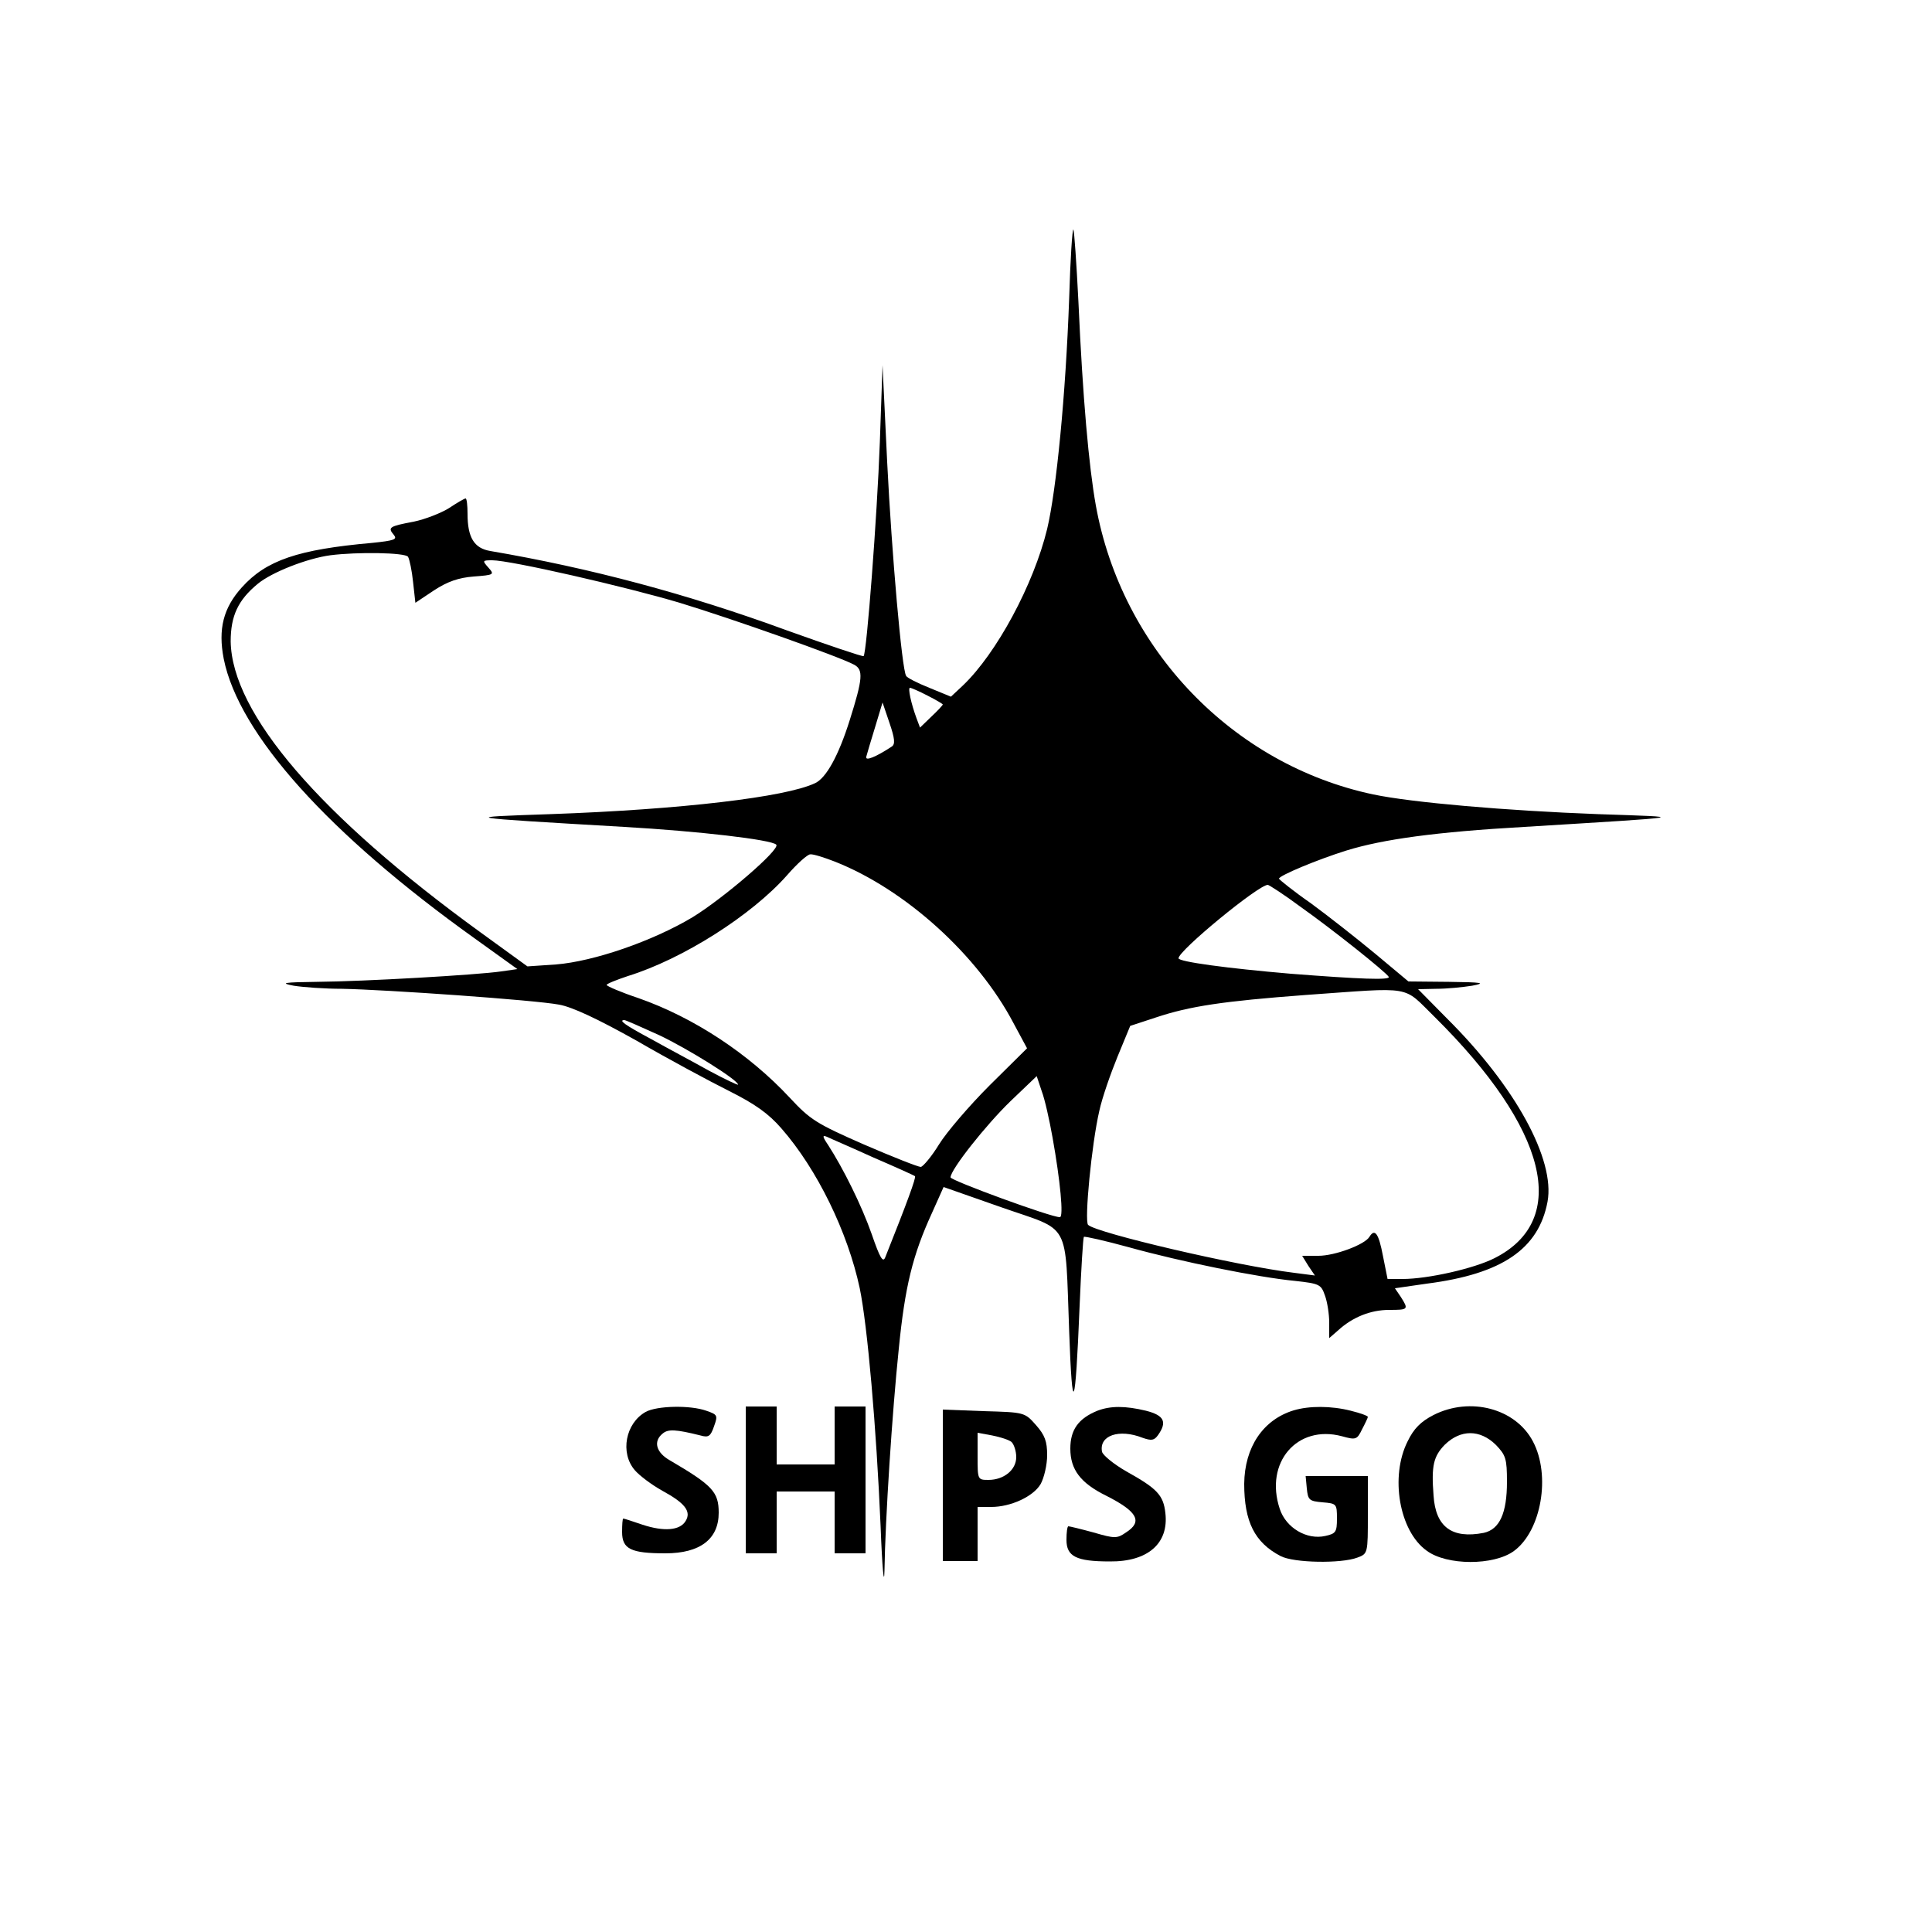 <?xml version="1.0" standalone="no"?>
<!DOCTYPE svg PUBLIC "-//W3C//DTD SVG 20010904//EN"
 "http://www.w3.org/TR/2001/REC-SVG-20010904/DTD/svg10.dtd">
<svg version="1.0" xmlns="http://www.w3.org/2000/svg"
 width="500pt" height="500pt" viewBox="0 0 500 500"
 preserveAspectRatio="xMidYMid meet">

<g transform="translate(0,500) scale(0.1,-0.1)"
fill="#000000" stroke="none">
<path d="M2767 4228 c-9 -250 -33 -496 -57 -597 -35 -144 -131 -322 -218 -405
l-31 -29 -56 23 c-30 12 -58 26 -60 31 -11 17 -37 313 -49 553 l-12 251 -7
-200 c-7 -191 -34 -545 -42 -553 -2 -2 -91 28 -197 66 -259 95 -511 162 -769
206 -42 7 -59 35 -59 96 0 22 -2 40 -5 40 -3 0 -22 -11 -43 -25 -21 -13 -62
-29 -91 -35 -64 -12 -68 -15 -52 -34 10 -12 2 -15 -56 -21 -192 -17 -274 -45
-337 -115 -48 -53 -62 -108 -47 -185 39 -195 271 -453 650 -724 l110 -79 -42
-6 c-61 -9 -355 -26 -477 -27 -86 -1 -97 -3 -60 -10 25 -4 81 -8 125 -8 112
-2 499 -29 562 -41 34 -6 100 -37 200 -93 81 -47 189 -105 239 -130 68 -34
103 -59 136 -97 93 -106 172 -269 203 -414 20 -97 43 -360 54 -616 4 -107 9
-159 10 -115 2 134 20 411 37 574 16 162 36 243 86 352 l30 67 151 -53 c180
-63 163 -30 174 -320 8 -227 16 -208 27 65 4 96 9 176 11 179 2 2 55 -10 117
-27 133 -37 335 -78 430 -87 63 -7 67 -9 77 -38 6 -16 11 -48 11 -70 l0 -40
23 20 c37 34 84 53 132 53 50 0 51 1 30 34 l-15 22 83 12 c195 25 289 90 312
212 20 109 -83 298 -260 474 l-75 76 47 1 c27 0 68 4 93 8 37 7 26 9 -60 10
l-105 1 -85 71 c-47 39 -122 98 -167 131 -46 32 -83 62 -83 64 0 8 101 50 175
73 94 29 231 48 460 61 439 27 426 25 191 33 -239 9 -482 30 -582 51 -364 77
-651 376 -718 748 -18 100 -34 279 -45 526 -5 101 -11 185 -13 188 -3 2 -8
-78 -11 -178z m-1711 -669 c4 -7 10 -36 13 -65 l6 -54 48 32 c35 23 64 33 103
36 53 4 54 5 38 23 -16 18 -16 19 10 19 47 0 344 -68 485 -110 138 -42 412
-139 451 -160 25 -13 23 -36 -11 -144 -29 -92 -61 -150 -90 -163 -76 -36 -346
-68 -685 -80 -235 -8 -239 -8 191 -33 192 -11 382 -33 394 -46 11 -12 -137
-139 -217 -188 -104 -62 -255 -114 -353 -122 l-74 -5 -120 87 c-418 303 -645
568 -648 754 0 66 19 107 70 149 36 30 128 66 188 74 70 9 194 7 201 -4z
m1344 -359 c22 -11 40 -22 40 -23 0 -2 -13 -16 -30 -32 l-29 -28 -9 24 c-14
38 -23 79 -17 79 3 0 24 -9 45 -20z m-92 -132 c-41 -27 -70 -39 -66 -26 2 7
12 42 23 77 l19 63 18 -53 c14 -41 15 -55 6 -61z m-147 -298 c182 -72 369
-241 462 -418 l35 -65 -97 -96 c-53 -53 -112 -122 -131 -153 -19 -31 -41 -57
-47 -58 -7 0 -73 26 -147 58 -123 54 -139 64 -192 121 -106 114 -249 208 -392
258 -45 15 -82 31 -82 34 0 3 25 13 55 23 142 44 320 157 412 261 26 30 53 54
60 54 7 1 36 -8 64 -19z m1205 -117 c82 -58 220 -168 228 -181 5 -9 -74 -6
-254 8 -164 14 -290 31 -290 40 0 20 207 190 231 190 3 0 42 -25 85 -57z m347
-285 c292 -289 351 -525 155 -624 -53 -27 -173 -54 -238 -54 l-39 0 -12 60
c-11 58 -21 72 -35 49 -12 -20 -89 -49 -132 -49 l-42 0 16 -26 17 -25 -54 7
c-148 18 -511 103 -533 124 -10 10 9 209 29 295 7 33 29 96 47 140 l33 80 67
22 c87 29 173 42 387 58 283 20 249 26 334 -57z m-2007 -47 c74 -35 204 -116
204 -128 0 -2 -34 14 -75 36 -41 23 -109 59 -150 82 -69 37 -85 49 -69 49 3 0
44 -18 90 -39z m1018 -265 c20 -112 29 -206 19 -206 -21 -1 -283 95 -283 103
0 20 91 135 155 197 l68 65 13 -39 c8 -21 20 -75 28 -120z m-465 -51 c58 -25
107 -47 109 -49 3 -4 -20 -67 -77 -210 -6 -15 -14 -1 -35 60 -26 74 -73 169
-113 231 -15 22 -15 26 -3 21 8 -4 62 -27 119 -53z"/>
<path d="M1671 1346 c-52 -29 -67 -106 -28 -151 12 -14 44 -38 71 -53 59 -32
76 -54 60 -79 -15 -24 -56 -27 -111 -9 -26 9 -48 16 -50 16 -2 0 -3 -16 -3
-35 0 -44 23 -55 112 -55 90 0 138 37 138 105 0 54 -16 71 -127 136 -35 20
-43 49 -18 69 14 12 34 11 98 -5 21 -6 26 -2 35 24 10 28 9 30 -20 40 -42 15
-128 13 -157 -3z"/>
<path d="M1930 1170 l0 -190 40 0 40 0 0 80 0 80 75 0 75 0 0 -80 0 -80 40 0
40 0 0 190 0 190 -40 0 -40 0 0 -75 0 -75 -75 0 -75 0 0 75 0 75 -40 0 -40 0
0 -190z"/>
<path d="M2840 1349 c-49 -20 -70 -49 -70 -98 0 -54 26 -89 93 -122 81 -41 95
-67 51 -95 -23 -16 -29 -16 -84 0 -33 9 -62 16 -65 16 -3 0 -5 -16 -5 -35 0
-43 25 -56 112 -56 99 -1 153 47 144 125 -5 47 -22 64 -101 108 -33 19 -61 42
-63 51 -8 42 44 60 105 36 23 -8 30 -7 40 7 24 34 16 51 -31 63 -54 13 -92 13
-126 0z"/>
<path d="M3348 1350 c-79 -24 -127 -95 -128 -190 0 -98 27 -152 94 -187 34
-18 157 -20 199 -4 27 10 27 11 27 111 l0 100 -81 0 -80 0 3 -32 c3 -30 6 -33
41 -36 36 -3 37 -4 37 -42 0 -35 -3 -39 -30 -45 -48 -11 -102 21 -118 70 -40
120 45 219 161 188 36 -10 39 -9 52 18 8 15 15 30 15 32 0 3 -20 10 -44 16
-51 13 -108 13 -148 1z"/>
<path d="M3710 1338 c-33 -17 -51 -35 -67 -68 -46 -91 -22 -232 49 -283 52
-39 174 -39 226 -1 71 52 96 196 49 284 -45 85 -162 116 -257 68z m161 -77
c26 -27 29 -36 29 -96 0 -81 -19 -123 -60 -132 -82 -16 -125 15 -130 97 -6 77
0 101 29 131 41 40 91 40 132 0z"/>
<path d="M2440 1156 l0 -196 45 0 45 0 0 70 0 70 35 0 c51 0 109 27 128 59 9
16 17 50 17 75 0 36 -6 52 -29 78 -29 33 -30 33 -135 36 l-106 4 0 -196z m178
112 c6 -6 12 -23 12 -39 0 -33 -32 -59 -72 -59 -28 0 -28 1 -28 61 l0 61 38
-7 c20 -4 43 -11 50 -17z"/>
</g>
</svg>
